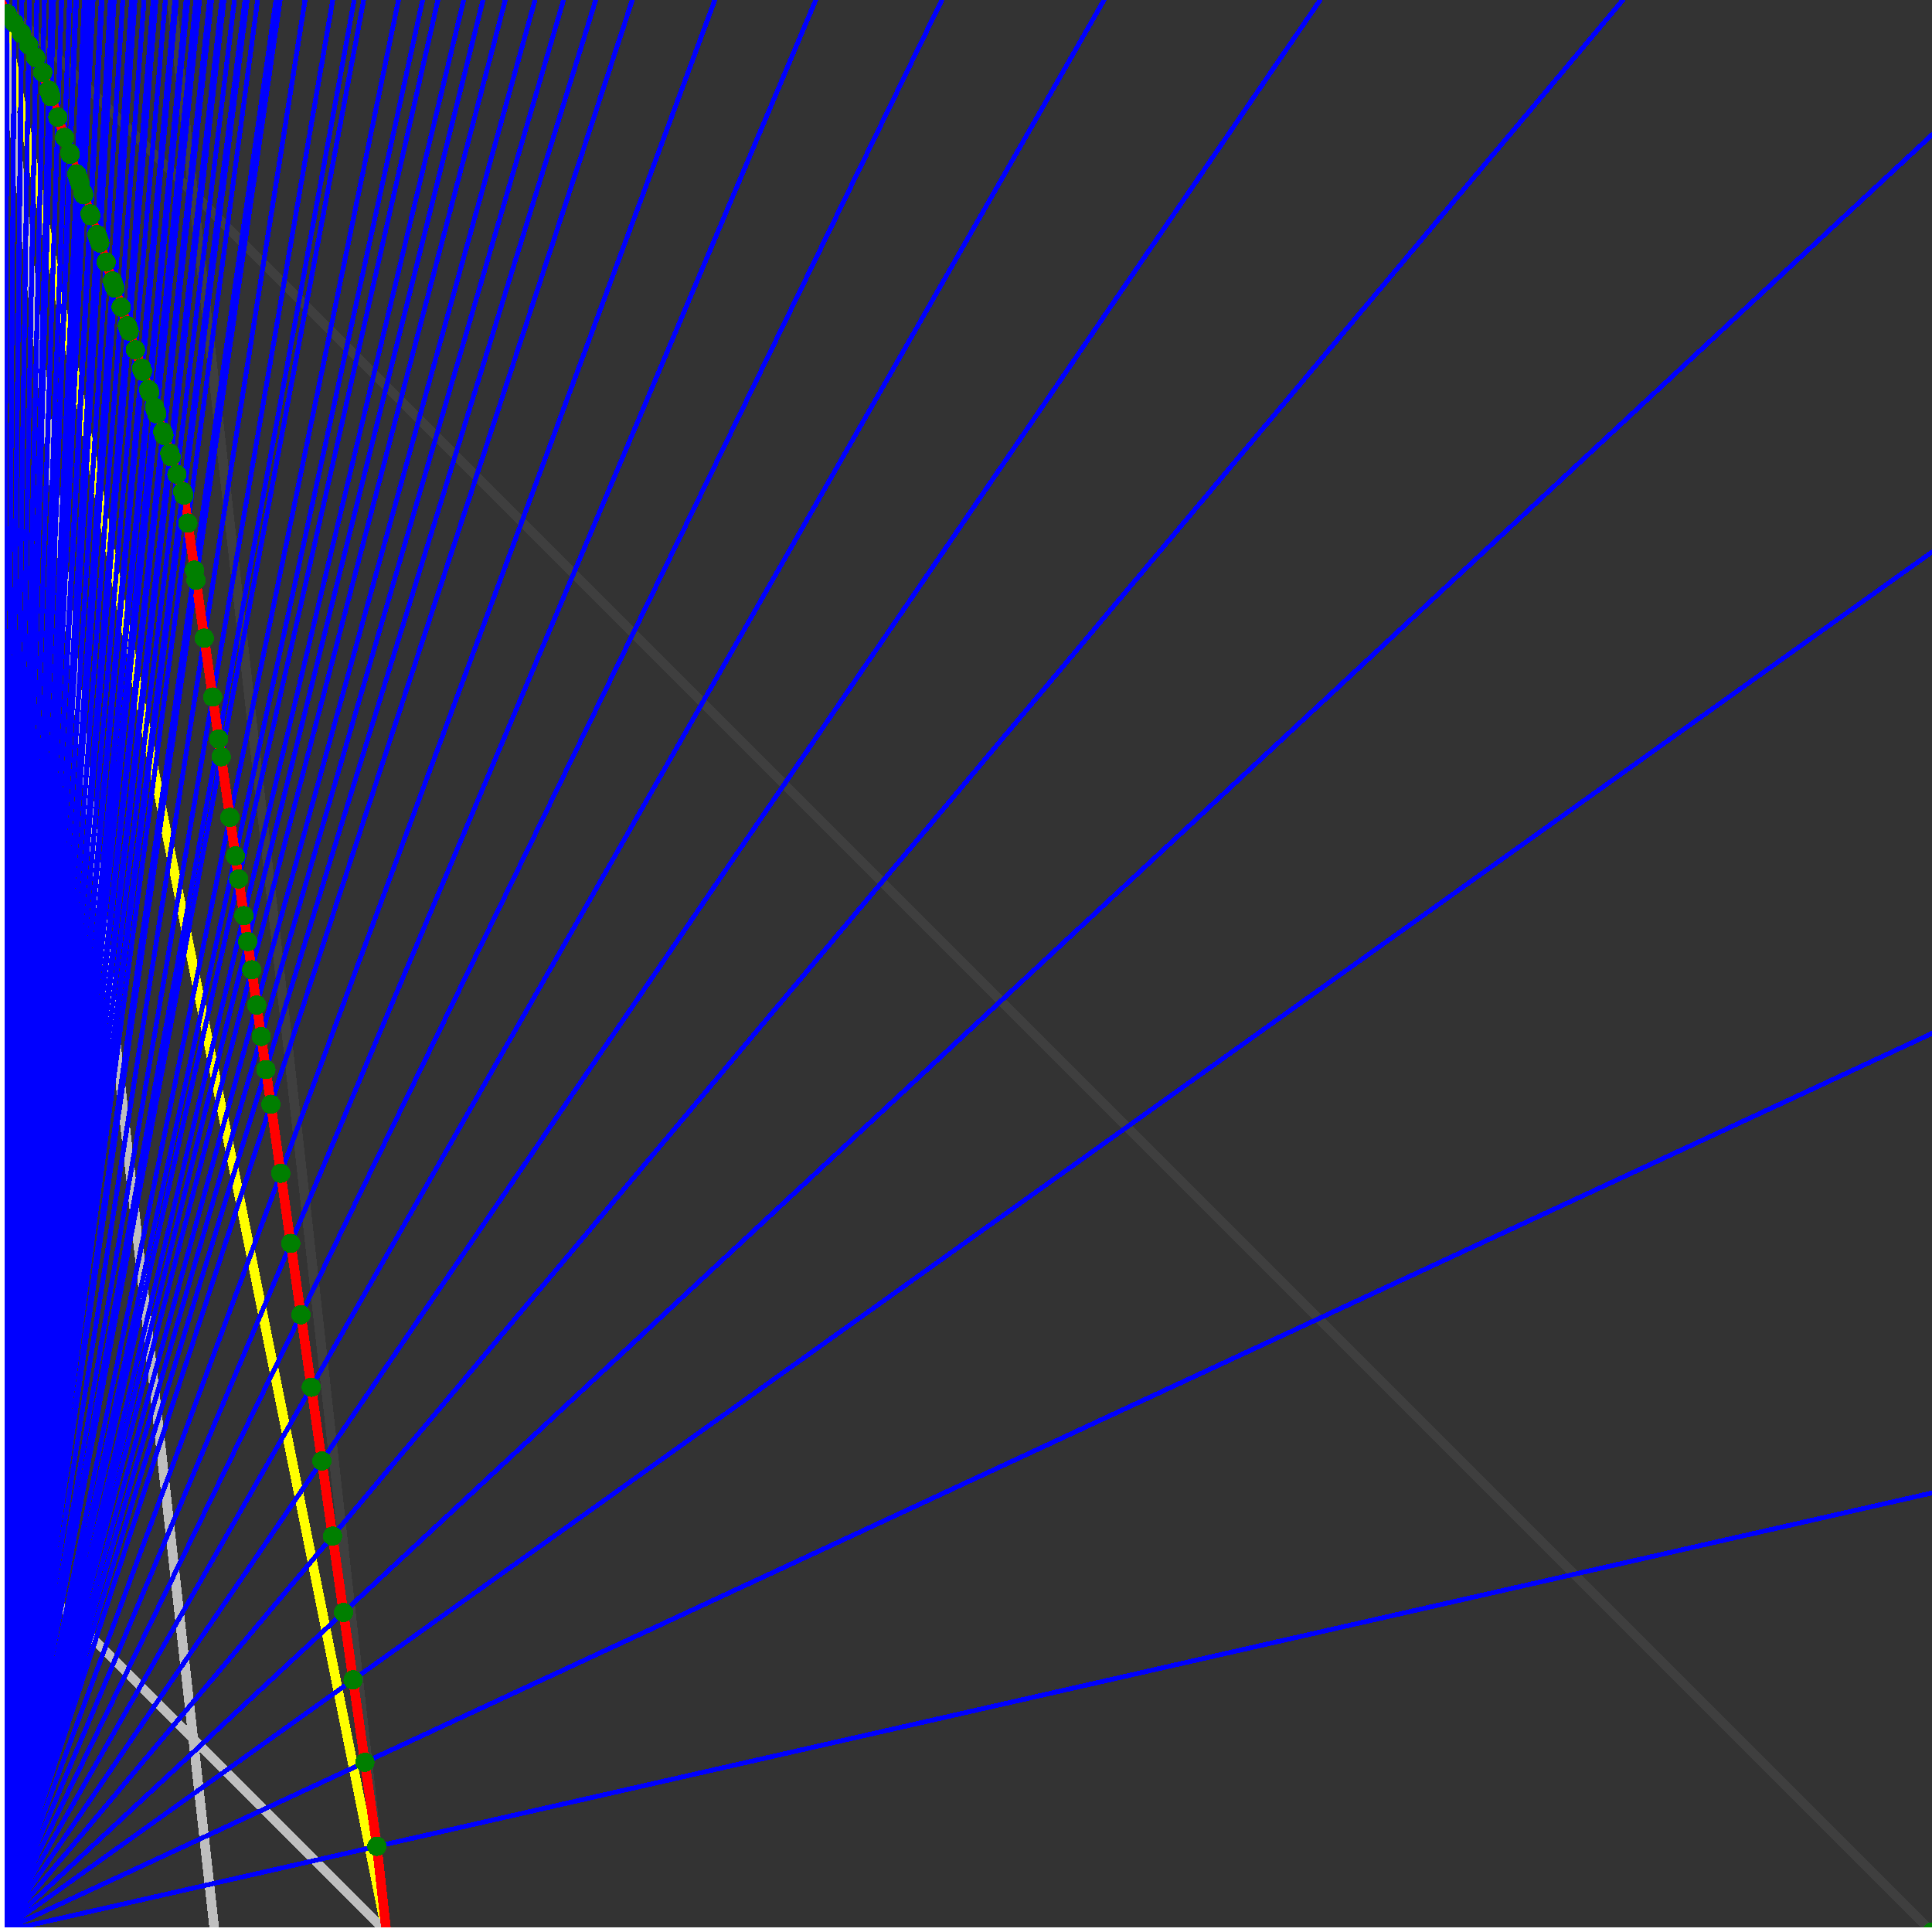<svg xmlns="http://www.w3.org/2000/svg" version="1.1" width = "750" height = "750" viewBox = "0 0 750 750"  shape-rendering="crispEdges">
<rect x="0" y="0" width="750" height="750" fill="#333333" stroke="none"/>
<path stroke-linejoin="round" stroke-linecap="round" stroke="rgb(255,255,0)" stroke-width="3.75" fill="none" d="M 150 750 L 0 0 " />
<path stroke-linejoin="round" stroke-linecap="round" stroke="rgb(63,63,63)" stroke-width="3.75" fill="none" d="M 0 0 L 750 750 M 150 750 L 66.667 0 " />
<path stroke-linejoin="round" stroke-linecap="round" stroke="rgb(191,191,191)" stroke-width="3.75" fill="none" d="M 0 600 L 150 750 M 0 0 L 83.333 750 " />
<path stroke-linejoin="round" stroke-linecap="round" stroke="rgb(0,0,255)" stroke-width="1.875" fill="none" d="M 0 750 L 750 579.545 " />
<path stroke-linejoin="round" stroke-linecap="round" stroke="rgb(255,0,0)" stroke-width="3.75" fill="none" d="M 146.305 716.749 L 150 750 " />
<path stroke-linejoin="round" stroke-linecap="round" stroke="rgb(0,0,255)" stroke-width="1.875" fill="none" d="M 0 750 L 750 401.163 " />
<path stroke-linejoin="round" stroke-linecap="round" stroke="rgb(255,0,0)" stroke-width="3.75" fill="none" d="M 141.644 684.119 L 146.305 716.749 " />
<path stroke-linejoin="round" stroke-linecap="round" stroke="rgb(0,0,255)" stroke-width="1.875" fill="none" d="M 0 750 L 750 214.286 " />
<path stroke-linejoin="round" stroke-linecap="round" stroke="rgb(255,0,0)" stroke-width="3.75" fill="none" d="M 137.069 652.094 L 141.644 684.119 " />
<path stroke-linejoin="round" stroke-linecap="round" stroke="rgb(0,0,255)" stroke-width="1.875" fill="none" d="M 0 750 L 750 52.326 " />
<path stroke-linejoin="round" stroke-linecap="round" stroke="rgb(255,0,0)" stroke-width="3.75" fill="none" d="M 133.336 625.966 L 137.069 652.094 " />
<path stroke-linejoin="round" stroke-linecap="round" stroke="rgb(0,0,255)" stroke-width="1.875" fill="none" d="M 0 750 L 630 0 " />
<path stroke-linejoin="round" stroke-linecap="round" stroke="rgb(255,0,0)" stroke-width="3.75" fill="none" d="M 129.1 596.31 L 133.336 625.966 " />
<path stroke-linejoin="round" stroke-linecap="round" stroke="rgb(0,0,255)" stroke-width="1.875" fill="none" d="M 0 750 L 512.5 0 " />
<path stroke-linejoin="round" stroke-linecap="round" stroke="rgb(255,0,0)" stroke-width="3.75" fill="none" d="M 124.936 567.166 L 129.1 596.31 " />
<path stroke-linejoin="round" stroke-linecap="round" stroke="rgb(0,0,255)" stroke-width="1.875" fill="none" d="M 0 750 L 428.571 0 " />
<path stroke-linejoin="round" stroke-linecap="round" stroke="rgb(255,0,0)" stroke-width="3.75" fill="none" d="M 120.844 538.522 L 124.936 567.166 " />
<path stroke-linejoin="round" stroke-linecap="round" stroke="rgb(0,0,255)" stroke-width="1.875" fill="none" d="M 0 750 L 365.625 0 " />
<path stroke-linejoin="round" stroke-linecap="round" stroke="rgb(255,0,0)" stroke-width="3.75" fill="none" d="M 116.822 510.365 L 120.844 538.522 " />
<path stroke-linejoin="round" stroke-linecap="round" stroke="rgb(0,0,255)" stroke-width="1.875" fill="none" d="M 0 750 L 316.667 0 " />
<path stroke-linejoin="round" stroke-linecap="round" stroke="rgb(255,0,0)" stroke-width="3.75" fill="none" d="M 112.867 482.683 L 116.822 510.365 " />
<path stroke-linejoin="round" stroke-linecap="round" stroke="rgb(0,0,255)" stroke-width="1.875" fill="none" d="M 0 750 L 277.5 0 " />
<path stroke-linejoin="round" stroke-linecap="round" stroke="rgb(255,0,0)" stroke-width="3.75" fill="none" d="M 108.979 455.463 L 112.867 482.683 " />
<path stroke-linejoin="round" stroke-linecap="round" stroke="rgb(0,0,255)" stroke-width="1.875" fill="none" d="M 0 750 L 245.455 0 " />
<path stroke-linejoin="round" stroke-linecap="round" stroke="rgb(255,0,0)" stroke-width="3.75" fill="none" d="M 105.155 428.694 L 108.979 455.463 " />
<path stroke-linejoin="round" stroke-linecap="round" stroke="rgb(0,0,255)" stroke-width="1.875" fill="none" d="M 0 750 L 231.25 0 " />
<path stroke-linejoin="round" stroke-linecap="round" stroke="rgb(255,0,0)" stroke-width="3.75" fill="none" d="M 103.228 415.207 L 105.155 428.694 " />
<path stroke-linejoin="round" stroke-linecap="round" stroke="rgb(0,0,255)" stroke-width="1.875" fill="none" d="M 0 750 L 218.75 0 " />
<path stroke-linejoin="round" stroke-linecap="round" stroke="rgb(255,0,0)" stroke-width="3.75" fill="none" d="M 101.393 402.365 L 103.228 415.207 " />
<path stroke-linejoin="round" stroke-linecap="round" stroke="rgb(0,0,255)" stroke-width="1.875" fill="none" d="M 0 750 L 207.692 0 " />
<path stroke-linejoin="round" stroke-linecap="round" stroke="rgb(255,0,0)" stroke-width="3.75" fill="none" d="M 99.649 390.156 L 101.393 402.365 " />
<path stroke-linejoin="round" stroke-linecap="round" stroke="rgb(0,0,255)" stroke-width="1.875" fill="none" d="M 0 750 L 196.154 0 " />
<path stroke-linejoin="round" stroke-linecap="round" stroke="rgb(255,0,0)" stroke-width="3.75" fill="none" d="M 97.694 376.466 L 99.649 390.156 " />
<path stroke-linejoin="round" stroke-linecap="round" stroke="rgb(0,0,255)" stroke-width="1.875" fill="none" d="M 0 750 L 187.5 0 " />
<path stroke-linejoin="round" stroke-linecap="round" stroke="rgb(255,0,0)" stroke-width="3.75" fill="none" d="M 96.126 365.495 L 97.694 376.466 " />
<path stroke-linejoin="round" stroke-linecap="round" stroke="rgb(0,0,255)" stroke-width="1.875" fill="none" d="M 0 750 L 180 0 " />
<path stroke-linejoin="round" stroke-linecap="round" stroke="rgb(255,0,0)" stroke-width="3.75" fill="none" d="M 94.692 355.452 L 96.126 365.495 " />
<path stroke-linejoin="round" stroke-linecap="round" stroke="rgb(0,0,255)" stroke-width="1.875" fill="none" d="M 0 750 L 170 0 " />
<path stroke-linejoin="round" stroke-linecap="round" stroke="rgb(255,0,0)" stroke-width="3.75" fill="none" d="M 92.658 341.216 L 94.692 355.452 " />
<path stroke-linejoin="round" stroke-linecap="round" stroke="rgb(0,0,255)" stroke-width="1.875" fill="none" d="M 0 750 L 164.062 0 " />
<path stroke-linejoin="round" stroke-linecap="round" stroke="rgb(255,0,0)" stroke-width="3.75" fill="none" d="M 91.379 332.266 L 92.658 341.216 " />
<path stroke-linejoin="round" stroke-linecap="round" stroke="rgb(0,0,255)" stroke-width="1.875" fill="none" d="M 0 750 L 154.688 0 " />
<path stroke-linejoin="round" stroke-linecap="round" stroke="rgb(255,0,0)" stroke-width="3.75" fill="none" d="M 89.243 317.309 L 91.379 332.266 " />
<path stroke-linejoin="round" stroke-linecap="round" stroke="rgb(0,0,255)" stroke-width="1.875" fill="none" d="M 0 750 L 141.176 0 " />
<path stroke-linejoin="round" stroke-linecap="round" stroke="rgb(255,0,0)" stroke-width="3.75" fill="none" d="M 85.879 293.766 L 89.243 317.309 " />
<path stroke-linejoin="round" stroke-linecap="round" stroke="rgb(0,0,255)" stroke-width="1.875" fill="none" d="M 0 750 L 137.5 0 " />
<path stroke-linejoin="round" stroke-linecap="round" stroke="rgb(255,0,0)" stroke-width="3.75" fill="none" d="M 84.9 286.91 L 85.879 293.766 " />
<path stroke-linejoin="round" stroke-linecap="round" stroke="rgb(0,0,255)" stroke-width="1.875" fill="none" d="M 0 750 L 129.167 0 " />
<path stroke-linejoin="round" stroke-linecap="round" stroke="rgb(255,0,0)" stroke-width="3.75" fill="none" d="M 82.567 270.579 L 84.9 286.91 " />
<path stroke-linejoin="round" stroke-linecap="round" stroke="rgb(0,0,255)" stroke-width="1.875" fill="none" d="M 0 750 L 118.421 0 " />
<path stroke-linejoin="round" stroke-linecap="round" stroke="rgb(255,0,0)" stroke-width="3.75" fill="none" d="M 79.304 247.74 L 82.567 270.579 " />
<path stroke-linejoin="round" stroke-linecap="round" stroke="rgb(0,0,255)" stroke-width="1.875" fill="none" d="M 0 750 L 108.75 0 " />
<path stroke-linejoin="round" stroke-linecap="round" stroke="rgb(255,0,0)" stroke-width="3.75" fill="none" d="M 76.09 225.241 L 79.304 247.74 " />
<path stroke-linejoin="round" stroke-linecap="round" stroke="rgb(0,0,255)" stroke-width="1.875" fill="none" d="M 0 750 L 107.143 0 " />
<path stroke-linejoin="round" stroke-linecap="round" stroke="rgb(255,0,0)" stroke-width="3.75" fill="none" d="M 75.528 221.306 L 76.09 225.241 " />
<path stroke-linejoin="round" stroke-linecap="round" stroke="rgb(0,0,255)" stroke-width="1.875" fill="none" d="M 0 750 L 100 0 " />
<path stroke-linejoin="round" stroke-linecap="round" stroke="rgb(255,0,0)" stroke-width="3.75" fill="none" d="M 72.923 203.075 L 75.528 221.306 " />
<path stroke-linejoin="round" stroke-linecap="round" stroke="rgb(0,0,255)" stroke-width="1.875" fill="none" d="M 0 750 L 95.972 0 " />
<path stroke-linejoin="round" stroke-linecap="round" stroke="rgb(255,0,0)" stroke-width="3.75" fill="none" d="M 71.374 192.227 L 72.923 203.075 " />
<path stroke-linejoin="round" stroke-linecap="round" stroke="rgb(0,0,255)" stroke-width="1.875" fill="none" d="M 0 750 L 95.122 0 " />
<path stroke-linejoin="round" stroke-linecap="round" stroke="rgb(255,0,0)" stroke-width="3.75" fill="none" d="M 70.916 190.854 L 71.374 192.227 " />
<path stroke-linejoin="round" stroke-linecap="round" stroke="rgb(0,0,255)" stroke-width="1.875" fill="none" d="M 0 750 L 91.019 0 " />
<path stroke-linejoin="round" stroke-linecap="round" stroke="rgb(255,0,0)" stroke-width="3.75" fill="none" d="M 68.674 184.128 L 70.916 190.854 " />
<path stroke-linejoin="round" stroke-linecap="round" stroke="rgb(0,0,255)" stroke-width="1.875" fill="none" d="M 0 750 L 86.957 0 " />
<path stroke-linejoin="round" stroke-linecap="round" stroke="rgb(255,0,0)" stroke-width="3.75" fill="none" d="M 66.399 177.305 L 68.674 184.128 " />
<path stroke-linejoin="round" stroke-linecap="round" stroke="rgb(0,0,255)" stroke-width="1.875" fill="none" d="M 0 750 L 86.124 0 " />
<path stroke-linejoin="round" stroke-linecap="round" stroke="rgb(255,0,0)" stroke-width="3.75" fill="none" d="M 65.927 175.887 L 66.399 177.304 " />
<path stroke-linejoin="round" stroke-linecap="round" stroke="rgb(0,0,255)" stroke-width="1.875" fill="none" d="M 0 750 L 82.143 0 " />
<path stroke-linejoin="round" stroke-linecap="round" stroke="rgb(255,0,0)" stroke-width="3.75" fill="none" d="M 63.633 169.005 L 65.927 175.887 " />
<path stroke-linejoin="round" stroke-linecap="round" stroke="rgb(0,0,255)" stroke-width="1.875" fill="none" d="M 0 750 L 81.368 0 " />
<path stroke-linejoin="round" stroke-linecap="round" stroke="rgb(255,0,0)" stroke-width="3.75" fill="none" d="M 63.18 167.646 L 63.633 169.005 " />
<path stroke-linejoin="round" stroke-linecap="round" stroke="rgb(0,0,255)" stroke-width="1.875" fill="none" d="M 0 750 L 77.465 0 " />
<path stroke-linejoin="round" stroke-linecap="round" stroke="rgb(255,0,0)" stroke-width="3.75" fill="none" d="M 60.866 160.705 L 63.18 167.646 " />
<path stroke-linejoin="round" stroke-linecap="round" stroke="rgb(0,0,255)" stroke-width="1.875" fill="none" d="M 0 750 L 76.744 0 " />
<path stroke-linejoin="round" stroke-linecap="round" stroke="rgb(255,0,0)" stroke-width="3.75" fill="none" d="M 60.433 159.405 L 60.866 160.705 " />
<path stroke-linejoin="round" stroke-linecap="round" stroke="rgb(0,0,255)" stroke-width="1.875" fill="none" d="M 0 750 L 76.037 0 " />
<path stroke-linejoin="round" stroke-linecap="round" stroke="rgb(255,0,0)" stroke-width="3.75" fill="none" d="M 60.006 158.124 L 60.433 159.405 " />
<path stroke-linejoin="round" stroke-linecap="round" stroke="rgb(0,0,255)" stroke-width="1.875" fill="none" d="M 0 750 L 72.917 0 " />
<path stroke-linejoin="round" stroke-linecap="round" stroke="rgb(255,0,0)" stroke-width="3.75" fill="none" d="M 58.1 152.405 L 60.006 158.124 " />
<path stroke-linejoin="round" stroke-linecap="round" stroke="rgb(0,0,255)" stroke-width="1.875" fill="none" d="M 0 750 L 72.248 0 " />
<path stroke-linejoin="round" stroke-linecap="round" stroke="rgb(255,0,0)" stroke-width="3.75" fill="none" d="M 57.686 151.164 L 58.1 152.405 " />
<path stroke-linejoin="round" stroke-linecap="round" stroke="rgb(0,0,255)" stroke-width="1.875" fill="none" d="M 0 750 L 68.493 0 " />
<path stroke-linejoin="round" stroke-linecap="round" stroke="rgb(255,0,0)" stroke-width="3.75" fill="none" d="M 55.333 144.105 L 57.686 151.164 " />
<path stroke-linejoin="round" stroke-linecap="round" stroke="rgb(0,0,255)" stroke-width="1.875" fill="none" d="M 0 750 L 67.873 0 " />
<path stroke-linejoin="round" stroke-linecap="round" stroke="rgb(255,0,0)" stroke-width="3.75" fill="none" d="M 54.939 142.923 L 55.333 144.105 " />
<path stroke-linejoin="round" stroke-linecap="round" stroke="rgb(0,0,255)" stroke-width="1.875" fill="none" d="M 0 750 L 64.189 0 " />
<path stroke-linejoin="round" stroke-linecap="round" stroke="rgb(255,0,0)" stroke-width="3.75" fill="none" d="M 52.566 135.805 L 54.939 142.923 " />
<path stroke-linejoin="round" stroke-linecap="round" stroke="rgb(0,0,255)" stroke-width="1.875" fill="none" d="M 0 750 L 60.538 0 " />
<path stroke-linejoin="round" stroke-linecap="round" stroke="rgb(255,0,0)" stroke-width="3.75" fill="none" d="M 50.159 128.584 L 52.566 135.805 " />
<path stroke-linejoin="round" stroke-linecap="round" stroke="rgb(0,0,255)" stroke-width="1.875" fill="none" d="M 0 750 L 60 0 " />
<path stroke-linejoin="round" stroke-linecap="round" stroke="rgb(255,0,0)" stroke-width="3.75" fill="none" d="M 49.8 127.505 L 50.159 128.584 " />
<path stroke-linejoin="round" stroke-linecap="round" stroke="rgb(0,0,255)" stroke-width="1.875" fill="none" d="M 0 750 L 59.471 0 " />
<path stroke-linejoin="round" stroke-linecap="round" stroke="rgb(255,0,0)" stroke-width="3.75" fill="none" d="M 49.445 126.442 L 49.8 127.505 " />
<path stroke-linejoin="round" stroke-linecap="round" stroke="rgb(0,0,255)" stroke-width="1.875" fill="none" d="M 0 750 L 55.921 0 " />
<path stroke-linejoin="round" stroke-linecap="round" stroke="rgb(255,0,0)" stroke-width="3.75" fill="none" d="M 47.033 119.205 L 49.445 126.441 " />
<path stroke-linejoin="round" stroke-linecap="round" stroke="rgb(0,0,255)" stroke-width="1.875" fill="none" d="M 0 750 L 52.402 0 " />
<path stroke-linejoin="round" stroke-linecap="round" stroke="rgb(255,0,0)" stroke-width="3.75" fill="none" d="M 44.586 111.864 L 47.033 119.205 " />
<path stroke-linejoin="round" stroke-linecap="round" stroke="rgb(0,0,255)" stroke-width="1.875" fill="none" d="M 0 750 L 51.948 0 " />
<path stroke-linejoin="round" stroke-linecap="round" stroke="rgb(255,0,0)" stroke-width="3.75" fill="none" d="M 44.266 110.905 L 44.586 111.864 " />
<path stroke-linejoin="round" stroke-linecap="round" stroke="rgb(0,0,255)" stroke-width="1.875" fill="none" d="M 0 750 L 51.502 0 " />
<path stroke-linejoin="round" stroke-linecap="round" stroke="rgb(255,0,0)" stroke-width="3.75" fill="none" d="M 43.951 109.96 L 44.266 110.905 " />
<path stroke-linejoin="round" stroke-linecap="round" stroke="rgb(0,0,255)" stroke-width="1.875" fill="none" d="M 0 750 L 51.064 0 " />
<path stroke-linejoin="round" stroke-linecap="round" stroke="rgb(255,0,0)" stroke-width="3.75" fill="none" d="M 43.641 109.028 L 43.951 109.96 " />
<path stroke-linejoin="round" stroke-linecap="round" stroke="rgb(0,0,255)" stroke-width="1.875" fill="none" d="M 0 750 L 47.669 0 " />
<path stroke-linejoin="round" stroke-linecap="round" stroke="rgb(255,0,0)" stroke-width="3.75" fill="none" d="M 41.204 101.719 L 43.641 109.028 " />
<path stroke-linejoin="round" stroke-linecap="round" stroke="rgb(0,0,255)" stroke-width="1.875" fill="none" d="M 0 750 L 44.304 0 " />
<path stroke-linejoin="round" stroke-linecap="round" stroke="rgb(255,0,0)" stroke-width="3.75" fill="none" d="M 38.733 94.305 L 41.204 101.719 " />
<path stroke-linejoin="round" stroke-linecap="round" stroke="rgb(0,0,255)" stroke-width="1.875" fill="none" d="M 0 750 L 43.933 0 " />
<path stroke-linejoin="round" stroke-linecap="round" stroke="rgb(255,0,0)" stroke-width="3.75" fill="none" d="M 38.457 93.478 L 38.733 94.305 " />
<path stroke-linejoin="round" stroke-linecap="round" stroke="rgb(0,0,255)" stroke-width="1.875" fill="none" d="M 0 750 L 43.568 0 " />
<path stroke-linejoin="round" stroke-linecap="round" stroke="rgb(255,0,0)" stroke-width="3.75" fill="none" d="M 38.186 92.663 L 38.457 93.478 " />
<path stroke-linejoin="round" stroke-linecap="round" stroke="rgb(0,0,255)" stroke-width="1.875" fill="none" d="M 0 750 L 43.21 0 " />
<path stroke-linejoin="round" stroke-linecap="round" stroke="rgb(255,0,0)" stroke-width="3.75" fill="none" d="M 37.918 91.859 L 38.186 92.663 " />
<path stroke-linejoin="round" stroke-linecap="round" stroke="rgb(0,0,255)" stroke-width="1.875" fill="none" d="M 0 750 L 42.857 0 " />
<path stroke-linejoin="round" stroke-linecap="round" stroke="rgb(255,0,0)" stroke-width="3.75" fill="none" d="M 37.653 91.066 L 37.918 91.859 " />
<path stroke-linejoin="round" stroke-linecap="round" stroke="rgb(0,0,255)" stroke-width="1.875" fill="none" d="M 0 750 L 39.634 0 " />
<path stroke-linejoin="round" stroke-linecap="round" stroke="rgb(255,0,0)" stroke-width="3.75" fill="none" d="M 35.209 83.734 L 37.653 91.066 " />
<path stroke-linejoin="round" stroke-linecap="round" stroke="rgb(0,0,255)" stroke-width="1.875" fill="none" d="M 0 750 L 39.315 0 " />
<path stroke-linejoin="round" stroke-linecap="round" stroke="rgb(255,0,0)" stroke-width="3.75" fill="none" d="M 34.964 82.997 L 35.209 83.734 " />
<path stroke-linejoin="round" stroke-linecap="round" stroke="rgb(0,0,255)" stroke-width="1.875" fill="none" d="M 0 750 L 36.145 0 " />
<path stroke-linejoin="round" stroke-linecap="round" stroke="rgb(255,0,0)" stroke-width="3.75" fill="none" d="M 32.501 75.608 L 34.964 82.997 " />
<path stroke-linejoin="round" stroke-linecap="round" stroke="rgb(0,0,255)" stroke-width="1.875" fill="none" d="M 0 750 L 35.857 0 " />
<path stroke-linejoin="round" stroke-linecap="round" stroke="rgb(255,0,0)" stroke-width="3.75" fill="none" d="M 32.274 74.929 L 32.501 75.608 " />
<path stroke-linejoin="round" stroke-linecap="round" stroke="rgb(0,0,255)" stroke-width="1.875" fill="none" d="M 0 750 L 34.375 0 " />
<path stroke-linejoin="round" stroke-linecap="round" stroke="rgb(255,0,0)" stroke-width="3.75" fill="none" d="M 31.102 71.412 L 32.274 74.929 " />
<path stroke-linejoin="round" stroke-linecap="round" stroke="rgb(0,0,255)" stroke-width="1.875" fill="none" d="M 0 750 L 34.091 0 " />
<path stroke-linejoin="round" stroke-linecap="round" stroke="rgb(255,0,0)" stroke-width="3.75" fill="none" d="M 30.876 70.733 L 31.102 71.412 " />
<path stroke-linejoin="round" stroke-linecap="round" stroke="rgb(0,0,255)" stroke-width="1.875" fill="none" d="M 0 750 L 33.811 0 " />
<path stroke-linejoin="round" stroke-linecap="round" stroke="rgb(255,0,0)" stroke-width="3.75" fill="none" d="M 30.653 70.064 L 30.876 70.733 " />
<path stroke-linejoin="round" stroke-linecap="round" stroke="rgb(0,0,255)" stroke-width="1.875" fill="none" d="M 0 750 L 33.537 0 " />
<path stroke-linejoin="round" stroke-linecap="round" stroke="rgb(255,0,0)" stroke-width="3.75" fill="none" d="M 30.433 69.405 L 30.653 70.064 " />
<path stroke-linejoin="round" stroke-linecap="round" stroke="rgb(0,0,255)" stroke-width="1.875" fill="none" d="M 0 750 L 33.266 0 " />
<path stroke-linejoin="round" stroke-linecap="round" stroke="rgb(255,0,0)" stroke-width="3.75" fill="none" d="M 30.216 68.755 L 30.433 69.405 " />
<path stroke-linejoin="round" stroke-linecap="round" stroke="rgb(0,0,255)" stroke-width="1.875" fill="none" d="M 0 750 L 33 0 " />
<path stroke-linejoin="round" stroke-linecap="round" stroke="rgb(255,0,0)" stroke-width="3.75" fill="none" d="M 30.003 68.115 L 30.216 68.755 " />
<path stroke-linejoin="round" stroke-linecap="round" stroke="rgb(0,0,255)" stroke-width="1.875" fill="none" d="M 0 750 L 32.738 0 " />
<path stroke-linejoin="round" stroke-linecap="round" stroke="rgb(255,0,0)" stroke-width="3.75" fill="none" d="M 29.792 67.483 L 30.003 68.115 " />
<path stroke-linejoin="round" stroke-linecap="round" stroke="rgb(0,0,255)" stroke-width="1.875" fill="none" d="M 0 750 L 29.644 0 " />
<path stroke-linejoin="round" stroke-linecap="round" stroke="rgb(255,0,0)" stroke-width="3.75" fill="none" d="M 27.275 59.932 L 29.792 67.483 " />
<path stroke-linejoin="round" stroke-linecap="round" stroke="rgb(0,0,255)" stroke-width="1.875" fill="none" d="M 0 750 L 29.412 0 " />
<path stroke-linejoin="round" stroke-linecap="round" stroke="rgb(255,0,0)" stroke-width="3.75" fill="none" d="M 27.084 59.358 L 27.275 59.932 " />
<path stroke-linejoin="round" stroke-linecap="round" stroke="rgb(0,0,255)" stroke-width="1.875" fill="none" d="M 0 750 L 27 0 " />
<path stroke-linejoin="round" stroke-linecap="round" stroke="rgb(255,0,0)" stroke-width="3.75" fill="none" d="M 25.08 53.345 L 27.084 59.358 " />
<path stroke-linejoin="round" stroke-linecap="round" stroke="rgb(0,0,255)" stroke-width="1.875" fill="none" d="M 0 750 L 23.904 0 " />
<path stroke-linejoin="round" stroke-linecap="round" stroke="rgb(255,0,0)" stroke-width="3.75" fill="none" d="M 22.455 45.471 L 25.08 53.345 " />
<path stroke-linejoin="round" stroke-linecap="round" stroke="rgb(0,0,255)" stroke-width="1.875" fill="none" d="M 0 750 L 20.833 0 " />
<path stroke-linejoin="round" stroke-linecap="round" stroke="rgb(255,0,0)" stroke-width="3.75" fill="none" d="M 19.792 37.483 L 22.455 45.471 " />
<path stroke-linejoin="round" stroke-linecap="round" stroke="rgb(0,0,255)" stroke-width="1.875" fill="none" d="M 0 750 L 20.669 0 " />
<path stroke-linejoin="round" stroke-linecap="round" stroke="rgb(255,0,0)" stroke-width="3.75" fill="none" d="M 19.648 37.051 L 19.792 37.483 " />
<path stroke-linejoin="round" stroke-linecap="round" stroke="rgb(0,0,255)" stroke-width="1.875" fill="none" d="M 0 750 L 20.508 0 " />
<path stroke-linejoin="round" stroke-linecap="round" stroke="rgb(255,0,0)" stroke-width="3.75" fill="none" d="M 19.506 36.625 L 19.648 37.051 " />
<path stroke-linejoin="round" stroke-linecap="round" stroke="rgb(0,0,255)" stroke-width="1.875" fill="none" d="M 0 750 L 20.349 0 " />
<path stroke-linejoin="round" stroke-linecap="round" stroke="rgb(255,0,0)" stroke-width="3.75" fill="none" d="M 19.367 36.206 L 19.506 36.625 " />
<path stroke-linejoin="round" stroke-linecap="round" stroke="rgb(0,0,255)" stroke-width="1.875" fill="none" d="M 0 750 L 20.192 0 " />
<path stroke-linejoin="round" stroke-linecap="round" stroke="rgb(255,0,0)" stroke-width="3.75" fill="none" d="M 19.229 35.792 L 19.367 36.206 " />
<path stroke-linejoin="round" stroke-linecap="round" stroke="rgb(0,0,255)" stroke-width="1.875" fill="none" d="M 0 750 L 20.038 0 " />
<path stroke-linejoin="round" stroke-linecap="round" stroke="rgb(255,0,0)" stroke-width="3.75" fill="none" d="M 19.093 35.384 L 19.229 35.792 " />
<path stroke-linejoin="round" stroke-linecap="round" stroke="rgb(0,0,255)" stroke-width="1.875" fill="none" d="M 0 750 L 19.886 0 " />
<path stroke-linejoin="round" stroke-linecap="round" stroke="rgb(255,0,0)" stroke-width="3.75" fill="none" d="M 18.959 34.983 L 19.093 35.384 " />
<path stroke-linejoin="round" stroke-linecap="round" stroke="rgb(0,0,255)" stroke-width="1.875" fill="none" d="M 0 750 L 17.241 0 " />
<path stroke-linejoin="round" stroke-linecap="round" stroke="rgb(255,0,0)" stroke-width="3.75" fill="none" d="M 16.595 28.12 L 18.959 34.983 " />
<path stroke-linejoin="round" stroke-linecap="round" stroke="rgb(0,0,255)" stroke-width="1.875" fill="none" d="M 0 750 L 14.313 0 " />
<path stroke-linejoin="round" stroke-linecap="round" stroke="rgb(255,0,0)" stroke-width="3.75" fill="none" d="M 13.886 22.351 L 16.595 28.12 " />
<path stroke-linejoin="round" stroke-linecap="round" stroke="rgb(0,0,255)" stroke-width="1.875" fill="none" d="M 0 750 L 11.407 0 " />
<path stroke-linejoin="round" stroke-linecap="round" stroke="rgb(255,0,0)" stroke-width="3.75" fill="none" d="M 11.142 17.415 L 13.886 22.351 " />
<path stroke-linejoin="round" stroke-linecap="round" stroke="rgb(0,0,255)" stroke-width="1.875" fill="none" d="M 0 750 L 8.523 0 " />
<path stroke-linejoin="round" stroke-linecap="round" stroke="rgb(255,0,0)" stroke-width="3.75" fill="none" d="M 8.374 13.049 L 11.142 17.415 " />
<path stroke-linejoin="round" stroke-linecap="round" stroke="rgb(0,0,255)" stroke-width="1.875" fill="none" d="M 0 750 L 8.459 0 " />
<path stroke-linejoin="round" stroke-linecap="round" stroke="rgb(255,0,0)" stroke-width="3.75" fill="none" d="M 8.314 12.866 L 8.374 13.049 " />
<path stroke-linejoin="round" stroke-linecap="round" stroke="rgb(0,0,255)" stroke-width="1.875" fill="none" d="M 0 750 L 5.618 0 " />
<path stroke-linejoin="round" stroke-linecap="round" stroke="rgb(255,0,0)" stroke-width="3.75" fill="none" d="M 5.551 8.955 L 8.314 12.866 " />
<path stroke-linejoin="round" stroke-linecap="round" stroke="rgb(0,0,255)" stroke-width="1.875" fill="none" d="M 0 750 L 2.799 0 " />
<path stroke-linejoin="round" stroke-linecap="round" stroke="rgb(255,0,0)" stroke-width="3.75" fill="none" d="M 2.779 5.329 L 5.551 8.955 " />
<path stroke-linejoin="round" stroke-linecap="round" stroke="rgb(0,0,255)" stroke-width="1.875" fill="none" d="M 0 750 L 0 0 " />
<path stroke-linejoin="round" stroke-linecap="round" stroke="rgb(255,0,0)" stroke-width="3.75" fill="none" d="M 0 0 L 2.779 5.329 " />
<circle cx="146.305" cy="716.749" r="3.75" style="fill:rgb(0,127,0);stroke-width:1" /><circle cx="141.644" cy="684.119" r="3.75" style="fill:rgb(0,127,0);stroke-width:1" /><circle cx="137.069" cy="652.094" r="3.75" style="fill:rgb(0,127,0);stroke-width:1" /><circle cx="133.336" cy="625.966" r="3.75" style="fill:rgb(0,127,0);stroke-width:1" /><circle cx="129.1" cy="596.31" r="3.75" style="fill:rgb(0,127,0);stroke-width:1" /><circle cx="124.936" cy="567.166" r="3.75" style="fill:rgb(0,127,0);stroke-width:1" /><circle cx="120.844" cy="538.522" r="3.75" style="fill:rgb(0,127,0);stroke-width:1" /><circle cx="116.822" cy="510.365" r="3.75" style="fill:rgb(0,127,0);stroke-width:1" /><circle cx="112.867" cy="482.683" r="3.75" style="fill:rgb(0,127,0);stroke-width:1" /><circle cx="108.979" cy="455.463" r="3.75" style="fill:rgb(0,127,0);stroke-width:1" /><circle cx="105.155" cy="428.694" r="3.75" style="fill:rgb(0,127,0);stroke-width:1" /><circle cx="103.228" cy="415.207" r="3.75" style="fill:rgb(0,127,0);stroke-width:1" /><circle cx="101.393" cy="402.365" r="3.75" style="fill:rgb(0,127,0);stroke-width:1" /><circle cx="99.649" cy="390.156" r="3.75" style="fill:rgb(0,127,0);stroke-width:1" /><circle cx="97.694" cy="376.466" r="3.75" style="fill:rgb(0,127,0);stroke-width:1" /><circle cx="96.126" cy="365.495" r="3.75" style="fill:rgb(0,127,0);stroke-width:1" /><circle cx="94.692" cy="355.452" r="3.75" style="fill:rgb(0,127,0);stroke-width:1" /><circle cx="92.658" cy="341.216" r="3.75" style="fill:rgb(0,127,0);stroke-width:1" /><circle cx="91.379" cy="332.266" r="3.75" style="fill:rgb(0,127,0);stroke-width:1" /><circle cx="89.243" cy="317.309" r="3.75" style="fill:rgb(0,127,0);stroke-width:1" /><circle cx="85.879" cy="293.766" r="3.75" style="fill:rgb(0,127,0);stroke-width:1" /><circle cx="84.9" cy="286.91" r="3.75" style="fill:rgb(0,127,0);stroke-width:1" /><circle cx="82.567" cy="270.579" r="3.75" style="fill:rgb(0,127,0);stroke-width:1" /><circle cx="79.304" cy="247.74" r="3.75" style="fill:rgb(0,127,0);stroke-width:1" /><circle cx="76.09" cy="225.241" r="3.75" style="fill:rgb(0,127,0);stroke-width:1" /><circle cx="75.528" cy="221.306" r="3.75" style="fill:rgb(0,127,0);stroke-width:1" /><circle cx="72.923" cy="203.075" r="3.75" style="fill:rgb(0,127,0);stroke-width:1" /><circle cx="71.374" cy="192.227" r="3.75" style="fill:rgb(0,127,0);stroke-width:1" /><circle cx="70.916" cy="190.854" r="3.75" style="fill:rgb(0,127,0);stroke-width:1" /><circle cx="68.674" cy="184.128" r="3.75" style="fill:rgb(0,127,0);stroke-width:1" /><circle cx="66.399" cy="177.304" r="3.75" style="fill:rgb(0,127,0);stroke-width:1" /><circle cx="65.927" cy="175.887" r="3.75" style="fill:rgb(0,127,0);stroke-width:1" /><circle cx="63.633" cy="169.005" r="3.75" style="fill:rgb(0,127,0);stroke-width:1" /><circle cx="63.18" cy="167.646" r="3.75" style="fill:rgb(0,127,0);stroke-width:1" /><circle cx="60.866" cy="160.705" r="3.75" style="fill:rgb(0,127,0);stroke-width:1" /><circle cx="60.433" cy="159.405" r="3.75" style="fill:rgb(0,127,0);stroke-width:1" /><circle cx="60.006" cy="158.124" r="3.75" style="fill:rgb(0,127,0);stroke-width:1" /><circle cx="58.1" cy="152.405" r="3.75" style="fill:rgb(0,127,0);stroke-width:1" /><circle cx="57.686" cy="151.164" r="3.75" style="fill:rgb(0,127,0);stroke-width:1" /><circle cx="55.333" cy="144.105" r="3.75" style="fill:rgb(0,127,0);stroke-width:1" /><circle cx="54.939" cy="142.923" r="3.75" style="fill:rgb(0,127,0);stroke-width:1" /><circle cx="52.566" cy="135.805" r="3.75" style="fill:rgb(0,127,0);stroke-width:1" /><circle cx="50.159" cy="128.584" r="3.75" style="fill:rgb(0,127,0);stroke-width:1" /><circle cx="49.8" cy="127.505" r="3.75" style="fill:rgb(0,127,0);stroke-width:1" /><circle cx="49.445" cy="126.442" r="3.75" style="fill:rgb(0,127,0);stroke-width:1" /><circle cx="47.033" cy="119.205" r="3.75" style="fill:rgb(0,127,0);stroke-width:1" /><circle cx="44.586" cy="111.864" r="3.75" style="fill:rgb(0,127,0);stroke-width:1" /><circle cx="44.266" cy="110.905" r="3.75" style="fill:rgb(0,127,0);stroke-width:1" /><circle cx="43.951" cy="109.96" r="3.75" style="fill:rgb(0,127,0);stroke-width:1" /><circle cx="43.641" cy="109.028" r="3.75" style="fill:rgb(0,127,0);stroke-width:1" /><circle cx="41.204" cy="101.719" r="3.75" style="fill:rgb(0,127,0);stroke-width:1" /><circle cx="38.733" cy="94.305" r="3.75" style="fill:rgb(0,127,0);stroke-width:1" /><circle cx="38.457" cy="93.478" r="3.75" style="fill:rgb(0,127,0);stroke-width:1" /><circle cx="38.186" cy="92.663" r="3.75" style="fill:rgb(0,127,0);stroke-width:1" /><circle cx="37.918" cy="91.859" r="3.75" style="fill:rgb(0,127,0);stroke-width:1" /><circle cx="37.653" cy="91.066" r="3.75" style="fill:rgb(0,127,0);stroke-width:1" /><circle cx="35.209" cy="83.734" r="3.75" style="fill:rgb(0,127,0);stroke-width:1" /><circle cx="34.964" cy="82.997" r="3.75" style="fill:rgb(0,127,0);stroke-width:1" /><circle cx="32.501" cy="75.608" r="3.75" style="fill:rgb(0,127,0);stroke-width:1" /><circle cx="32.274" cy="74.929" r="3.75" style="fill:rgb(0,127,0);stroke-width:1" /><circle cx="31.102" cy="71.412" r="3.75" style="fill:rgb(0,127,0);stroke-width:1" /><circle cx="30.876" cy="70.733" r="3.75" style="fill:rgb(0,127,0);stroke-width:1" /><circle cx="30.653" cy="70.064" r="3.75" style="fill:rgb(0,127,0);stroke-width:1" /><circle cx="30.433" cy="69.405" r="3.75" style="fill:rgb(0,127,0);stroke-width:1" /><circle cx="30.216" cy="68.755" r="3.75" style="fill:rgb(0,127,0);stroke-width:1" /><circle cx="30.003" cy="68.115" r="3.75" style="fill:rgb(0,127,0);stroke-width:1" /><circle cx="29.792" cy="67.483" r="3.75" style="fill:rgb(0,127,0);stroke-width:1" /><circle cx="27.275" cy="59.932" r="3.75" style="fill:rgb(0,127,0);stroke-width:1" /><circle cx="27.084" cy="59.358" r="3.75" style="fill:rgb(0,127,0);stroke-width:1" /><circle cx="25.08" cy="53.345" r="3.75" style="fill:rgb(0,127,0);stroke-width:1" /><circle cx="22.455" cy="45.471" r="3.75" style="fill:rgb(0,127,0);stroke-width:1" /><circle cx="19.792" cy="37.483" r="3.75" style="fill:rgb(0,127,0);stroke-width:1" /><circle cx="19.648" cy="37.051" r="3.75" style="fill:rgb(0,127,0);stroke-width:1" /><circle cx="19.506" cy="36.625" r="3.75" style="fill:rgb(0,127,0);stroke-width:1" /><circle cx="19.367" cy="36.206" r="3.75" style="fill:rgb(0,127,0);stroke-width:1" /><circle cx="19.229" cy="35.792" r="3.75" style="fill:rgb(0,127,0);stroke-width:1" /><circle cx="19.093" cy="35.384" r="3.75" style="fill:rgb(0,127,0);stroke-width:1" /><circle cx="18.959" cy="34.983" r="3.75" style="fill:rgb(0,127,0);stroke-width:1" /><circle cx="16.595" cy="28.12" r="3.75" style="fill:rgb(0,127,0);stroke-width:1" /><circle cx="13.886" cy="22.351" r="3.75" style="fill:rgb(0,127,0);stroke-width:1" /><circle cx="11.142" cy="17.415" r="3.75" style="fill:rgb(0,127,0);stroke-width:1" /><circle cx="8.374" cy="13.049" r="3.75" style="fill:rgb(0,127,0);stroke-width:1" /><circle cx="8.314" cy="12.866" r="3.75" style="fill:rgb(0,127,0);stroke-width:1" /><circle cx="5.551" cy="8.955" r="3.75" style="fill:rgb(0,127,0);stroke-width:1" /><circle cx="2.779" cy="5.329" r="3.75" style="fill:rgb(0,127,0);stroke-width:1" /><circle cx="750" cy="750" r="3.75" style="fill:rgb(0,127,0);stroke-width:1" /><path stroke-linejoin="round" stroke-linecap="round" stroke="rgb(255,255,255)" stroke-width="3.75" fill="none" d="M 0 750 L 750 750 M 0 750 L 0 0 " />

</svg>